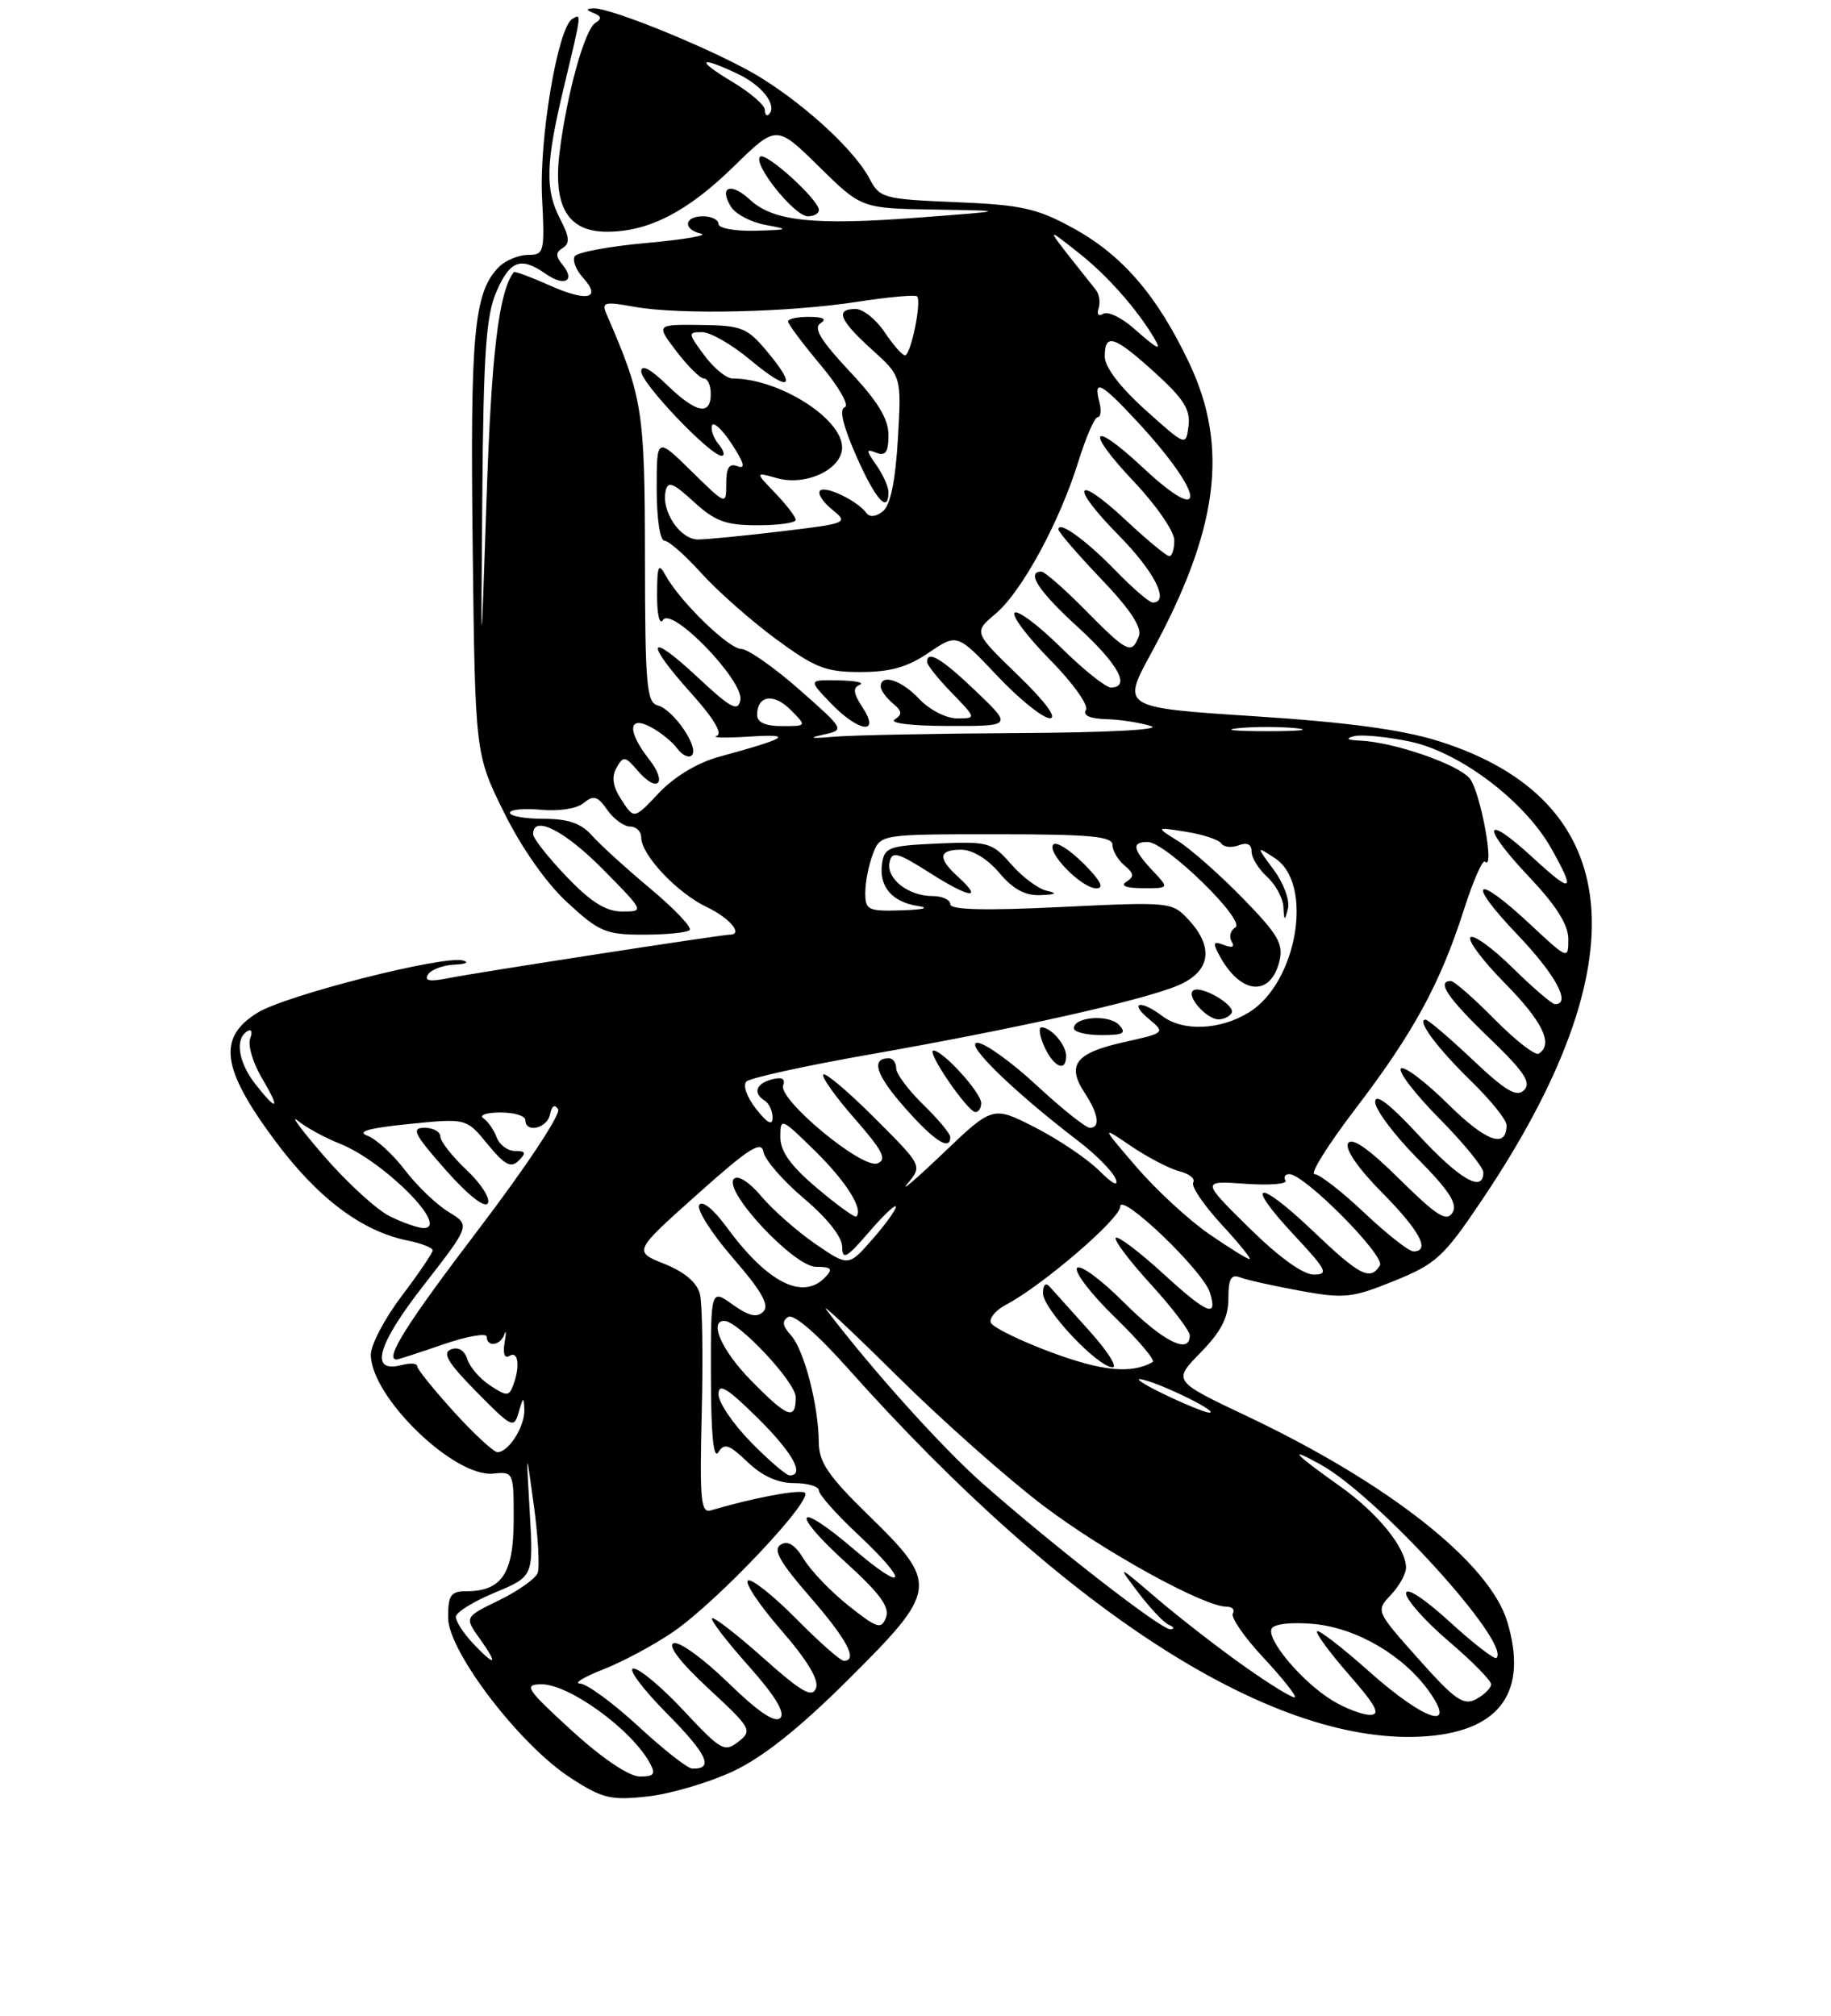 <?xml version="1.0" encoding="UTF-8" standalone="no"?>
<!DOCTYPE svg PUBLIC "-//W3C//DTD SVG 1.1//EN" "http://www.w3.org/Graphics/SVG/1.1/DTD/svg11.dtd" >
<svg xmlns="http://www.w3.org/2000/svg" xmlns:xlink="http://www.w3.org/1999/xlink" version="1.1" viewBox="0 0 237 261">
 <g >
 <path fill="currentColor"
d=" M 94.86 229.32 C 98.72 227.51 103.41 223.79 109.75 217.48 C 121.45 205.84 121.55 205.08 112.50 196.24 C 107.20 191.08 106.00 189.31 105.98 186.70 C 105.94 181.89 104.08 174.75 102.38 172.86 C 101.28 171.66 101.19 171.00 102.02 170.49 C 102.72 170.05 105.76 172.67 109.74 177.14 C 138.26 209.13 165.37 226.32 184.79 224.76 C 194.26 223.99 197.79 218.92 195.10 209.95 C 192.82 202.34 179.75 192.02 161.32 183.29 C 151.81 178.78 151.81 178.78 155.40 175.10 C 158.07 172.37 159.00 170.56 159.00 168.10 C 159.00 165.53 159.35 164.92 160.53 165.37 C 161.38 165.70 164.86 166.47 168.28 167.10 C 174.00 168.14 174.97 168.04 180.44 165.83 C 185.87 163.63 186.85 162.74 191.75 155.46 C 212.55 124.59 210.60 103.62 186.21 95.94 C 181.48 94.46 174.42 93.50 162.33 92.72 C 145.17 91.60 145.17 91.60 149.01 84.55 C 157.70 68.61 159.10 57.95 153.94 47.02 C 149.79 38.26 145.27 33.01 138.86 29.51 C 134.20 26.96 132.22 26.52 123.71 26.17 C 114.35 25.78 113.87 25.65 112.55 23.13 C 110.67 19.55 104.54 13.84 98.54 10.09 C 93.44 6.89 79.06 0.94 76.78 1.08 C 75.82 1.14 75.84 1.29 76.86 1.70 C 77.85 2.09 77.91 2.44 77.07 2.96 C 75.68 3.81 73.38 12.13 72.44 19.63 C 71.55 26.73 73.48 30.00 78.56 30.00 C 83.97 30.00 88.98 27.42 95.00 21.53 C 100.50 16.15 100.50 16.15 106.00 21.56 C 111.50 26.98 111.50 26.98 121.00 27.13 C 130.50 27.29 130.50 27.29 119.00 28.16 C 105.37 29.21 100.07 28.65 97.08 25.86 C 94.60 23.55 92.99 24.17 94.64 26.80 C 95.23 27.73 97.24 28.78 99.10 29.12 C 102.22 29.69 102.12 29.75 97.75 29.87 C 95.14 29.94 93.00 29.55 93.00 29.00 C 93.00 28.45 92.10 28.00 91.00 28.00 C 88.54 28.00 88.35 29.70 90.75 30.25 C 91.71 30.47 88.56 31.01 83.74 31.45 C 78.91 31.88 74.71 32.66 74.39 33.18 C 74.07 33.70 74.55 34.95 75.47 35.96 C 77.94 38.70 75.98 39.12 71.06 36.91 C 68.66 35.84 66.61 35.08 66.50 35.23 C 64.56 37.79 63.61 45.68 62.98 64.50 C 62.24 86.50 62.24 86.50 62.43 64.00 C 62.58 45.64 62.92 40.81 64.26 37.75 C 66.03 33.69 67.41 33.20 70.65 35.46 C 73.07 37.16 74.53 36.35 72.81 34.27 C 71.90 33.18 71.91 32.67 72.84 32.10 C 73.78 31.52 73.71 30.67 72.54 28.42 C 70.52 24.56 70.61 21.17 73.01 11.19 C 75.31 1.58 75.30 1.70 74.06 2.46 C 72.20 3.61 69.78 17.95 70.16 25.53 C 70.52 32.67 70.44 33.00 68.34 33.00 C 67.13 33.00 65.45 33.70 64.60 34.54 C 61.35 37.79 60.85 43.09 61.18 70.56 C 61.50 97.61 61.50 97.61 65.23 105.16 C 67.53 109.80 70.70 114.32 73.46 116.86 C 77.56 120.64 78.42 121.00 83.31 121.00 C 86.26 121.00 88.94 120.73 89.27 120.40 C 89.60 120.07 87.31 117.66 84.18 115.04 C 81.06 112.43 77.64 109.32 76.60 108.14 C 75.20 106.57 73.53 106.00 70.35 106.00 C 67.96 106.00 66.00 105.65 66.00 105.22 C 66.00 104.80 67.81 104.62 70.02 104.83 C 72.34 105.05 74.68 104.68 75.56 103.95 C 76.83 102.90 77.35 103.05 78.60 104.84 C 79.43 106.03 80.76 107.00 81.56 107.00 C 82.35 107.00 83.00 107.64 83.00 108.42 C 83.00 110.68 87.65 115.60 91.49 117.43 C 94.48 118.85 96.26 121.00 94.44 121.00 C 93.38 121.00 61.51 125.93 58.09 126.62 C 55.63 127.12 54.89 126.99 55.40 126.16 C 55.80 125.52 57.33 124.95 58.81 124.88 C 60.29 124.82 60.79 124.58 59.92 124.34 C 57.37 123.66 37.00 128.84 33.34 131.10 C 28.14 134.31 28.65 138.28 35.46 147.49 C 41.06 155.07 46.81 159.41 52.82 160.61 C 54.57 160.96 56.00 161.53 56.00 161.88 C 55.99 162.22 54.19 164.87 52.00 167.77 C 49.80 170.67 48.00 174.09 48.00 175.37 C 48.00 180.83 58.78 191.29 63.86 190.77 C 66.47 190.50 66.50 190.58 66.49 196.84 C 66.47 203.73 64.94 206.00 60.31 206.00 C 58.35 206.00 58.00 206.52 58.00 209.40 C 58.00 213.78 67.30 225.94 73.90 230.19 C 78.00 232.84 79.08 233.09 83.86 232.56 C 86.80 232.23 91.75 230.77 94.86 229.32 Z  M 106.00 27.20 C 106.00 25.86 99.08 19.59 98.38 20.29 C 97.42 21.24 102.84 28.00 104.55 28.00 C 105.35 28.00 106.00 27.64 106.00 27.20 Z  M 74.00 224.03 C 68.15 218.68 67.75 218.08 70.03 218.04 C 73.61 217.98 81.75 223.88 84.12 228.25 C 84.90 229.68 84.66 230.00 82.79 229.98 C 81.41 229.97 77.92 227.61 74.00 224.03 Z  M 82.59 223.45 C 79.34 220.45 75.96 217.98 75.09 217.95 C 74.21 217.93 75.57 217.10 78.09 216.11 C 80.62 215.12 84.68 212.94 87.13 211.26 C 93.01 207.21 105.69 193.73 104.11 193.20 C 103.06 192.85 97.32 193.96 92.00 195.53 C 90.71 195.92 90.55 194.16 90.83 182.88 C 91.01 175.68 90.91 168.76 90.59 167.51 C 90.22 166.03 88.60 164.66 86.00 163.62 C 81.98 162.01 81.98 162.01 90.24 154.63 C 96.91 148.66 98.56 147.60 98.82 149.12 C 99.00 150.15 101.36 152.87 104.07 155.16 C 107.06 157.67 109.01 160.14 109.01 161.41 C 109.03 163.17 109.58 162.87 112.48 159.50 C 114.37 157.30 115.94 155.82 115.96 156.22 C 115.98 156.61 114.61 158.51 112.91 160.45 C 109.82 163.97 109.82 163.97 105.52 161.02 C 103.16 159.39 100.03 156.63 98.56 154.89 C 97.00 153.03 95.52 152.08 95.00 152.61 C 93.53 154.09 102.77 164.00 105.63 164.00 C 107.59 164.00 107.84 164.26 106.87 165.29 C 103.94 168.43 99.33 166.09 93.94 158.71 C 92.33 156.52 90.89 155.37 90.51 155.99 C 90.14 156.58 92.11 159.67 94.88 162.87 C 98.59 167.15 99.63 168.97 98.80 169.80 C 97.98 170.62 96.94 170.38 94.84 168.89 C 92.00 166.86 92.00 166.86 92.02 178.18 C 92.03 185.62 92.35 188.99 92.97 188.02 C 93.75 186.77 94.37 186.98 96.76 189.27 C 98.65 191.08 100.69 192.00 102.80 192.00 C 104.56 192.00 106.00 192.43 106.00 192.96 C 106.00 193.49 108.25 196.02 111.00 198.60 C 117.78 204.94 117.36 206.41 110.45 200.50 C 102.96 194.10 102.17 195.63 109.52 202.31 C 113.90 206.29 115.19 208.06 114.68 209.39 C 114.07 210.98 113.56 210.82 109.87 207.90 C 107.60 206.10 104.99 203.39 104.07 201.88 C 102.92 199.98 101.98 199.39 101.05 199.97 C 100.02 200.61 100.92 202.21 104.85 206.73 C 109.64 212.24 111.10 215.00 109.22 215.00 C 108.78 215.00 106.01 212.55 103.05 209.55 C 100.08 206.55 97.28 204.33 96.82 204.61 C 96.36 204.90 98.29 207.79 101.11 211.03 C 104.51 214.94 106.03 217.48 105.62 218.55 C 105.12 219.84 103.76 219.06 98.79 214.63 C 95.37 211.58 92.39 209.28 92.17 209.50 C 91.94 209.72 94.06 212.49 96.88 215.65 C 100.33 219.52 101.67 221.73 100.99 222.41 C 100.31 223.09 98.10 221.59 94.24 217.83 C 91.08 214.75 87.91 212.45 87.20 212.72 C 86.38 213.02 88.05 215.20 91.70 218.59 C 97.26 223.74 97.42 224.03 95.57 225.48 C 93.78 226.88 93.29 226.60 88.53 221.49 C 85.72 218.47 82.78 216.00 81.99 216.00 C 81.21 216.00 83.15 218.61 86.31 221.81 C 91.57 227.12 92.46 229.07 89.58 228.95 C 88.99 228.93 85.84 226.46 82.59 223.45 Z  M 172.46 220.14 C 168.51 217.73 163.81 212.12 164.62 210.80 C 164.99 210.21 167.34 209.97 170.11 210.24 C 175.62 210.77 181.65 214.30 184.96 218.94 C 188.70 224.20 184.37 222.77 177.20 216.37 C 173.74 213.29 170.72 210.95 170.48 211.18 C 170.25 211.41 172.11 213.94 174.61 216.80 C 178.14 220.84 178.75 222.00 177.33 222.00 C 176.32 221.99 174.13 221.16 172.46 220.14 Z  M 183.61 214.77 C 178.07 208.55 178.07 208.55 180.04 206.46 C 181.12 205.31 182.00 203.73 181.99 202.94 C 181.98 200.38 178.35 195.90 173.48 192.43 C 167.43 188.13 166.56 187.17 170.93 189.59 C 178.32 193.69 195.62 212.72 193.70 214.63 C 193.45 214.88 190.72 212.77 187.63 209.94 C 184.31 206.91 182.00 205.41 182.00 206.28 C 182.00 207.09 184.47 209.87 187.50 212.46 C 190.53 215.04 193.00 217.55 193.00 218.04 C 193.00 218.53 192.13 219.39 191.08 219.96 C 189.43 220.84 188.35 220.09 183.61 214.77 Z  M 161.17 215.79 C 157.82 213.43 152.72 209.47 149.82 207.00 C 144.56 202.50 144.56 202.50 147.35 206.19 C 148.89 208.22 150.68 210.10 151.32 210.36 C 151.97 210.63 152.05 210.88 151.49 210.92 C 150.34 211.01 136.40 200.18 127.14 192.00 C 121.89 187.36 112.82 177.27 106.97 169.56 C 106.16 168.49 110.28 172.35 116.12 178.13 C 121.96 183.92 130.51 191.50 135.12 194.98 C 143.03 200.95 155.84 208.00 158.78 208.00 C 159.52 208.00 159.87 208.40 159.58 208.88 C 159.28 209.36 161.04 211.92 163.50 214.56 C 165.96 217.20 167.81 219.52 167.61 219.72 C 167.41 219.92 164.51 218.15 161.17 215.79 Z  M 61.17 212.69 C 59.98 211.41 59.00 209.90 59.00 209.32 C 59.00 208.74 61.26 207.33 64.03 206.18 C 69.05 204.09 69.05 204.09 68.57 195.79 C 68.09 187.50 68.09 187.50 69.10 194.89 C 69.66 198.95 69.87 202.89 69.59 203.64 C 69.30 204.38 67.05 205.97 64.59 207.17 C 60.11 209.35 60.11 209.35 62.12 212.17 C 64.56 215.60 64.13 215.83 61.17 212.69 Z  M 97.21 186.71 C 94.89 184.35 93.00 181.56 93.00 180.50 C 93.00 179.00 94.10 179.66 98.00 183.50 C 102.56 187.99 104.25 191.00 102.21 191.00 C 101.77 191.00 99.52 189.07 97.21 186.71 Z  M 58.75 182.77 C 56.14 179.89 54.00 177.24 54.00 176.87 C 54.00 176.49 53.11 176.42 52.01 176.71 C 47.77 177.82 48.78 174.15 54.86 166.36 C 60.89 158.61 60.89 158.61 58.06 156.89 C 56.51 155.95 53.96 153.51 52.42 151.48 C 50.87 149.45 48.68 147.44 47.55 147.02 C 46.12 146.49 47.76 146.03 52.93 145.51 C 60.36 144.76 60.36 144.76 63.12 148.13 C 65.33 150.83 66.13 151.25 67.14 150.25 C 68.15 149.25 68.06 149.00 66.67 149.00 C 65.72 149.00 64.65 148.21 64.29 147.25 C 63.94 146.29 63.16 145.17 62.57 144.77 C 61.98 144.36 62.96 144.02 64.75 144.02 C 66.54 144.01 68.00 144.45 68.00 145.00 C 68.00 146.74 70.84 146.08 71.20 144.25 C 71.42 143.15 71.80 142.91 72.24 143.60 C 72.63 144.21 68.06 151.11 61.98 159.10 C 52.61 171.41 49.72 176.00 51.34 176.00 C 51.53 176.00 54.23 175.12 57.34 174.05 C 60.45 172.98 63.00 172.53 63.00 173.05 C 63.00 174.44 64.78 174.21 65.28 172.75 C 65.52 172.06 65.53 172.55 65.31 173.83 C 65.07 175.27 65.32 175.92 65.96 175.52 C 67.10 174.82 67.34 176.94 66.41 179.38 C 65.87 180.77 65.58 180.77 63.45 179.37 C 62.14 178.52 60.81 176.98 60.49 175.96 C 60.12 174.80 59.32 174.32 58.37 174.69 C 57.20 175.14 57.98 176.43 61.67 180.18 C 66.28 184.86 66.53 184.98 67.15 182.79 C 67.72 180.79 67.81 180.76 67.87 182.50 C 67.94 184.67 65.83 188.00 64.39 187.99 C 63.90 187.99 61.36 185.64 58.75 182.77 Z  M 60.41 151.48 C 58.53 149.71 57.00 147.75 57.00 147.13 C 57.00 146.51 56.07 146.00 54.94 146.00 C 53.19 146.00 53.60 146.83 57.67 151.44 C 60.54 154.69 62.73 156.43 63.14 155.78 C 63.51 155.18 62.28 153.24 60.41 151.48 Z  M 97.21 178.71 C 93.45 174.88 91.71 171.00 93.75 171.00 C 95.56 171.00 103.00 178.95 103.00 180.88 C 103.00 183.93 101.94 183.54 97.21 178.71 Z  M 150.50 180.41 C 147.75 179.07 146.62 178.26 148.00 178.62 C 150.85 179.34 158.02 182.93 156.50 182.87 C 155.95 182.85 153.25 181.74 150.50 180.41 Z  M 136.05 175.06 C 131.95 173.53 128.43 171.80 128.24 171.21 C 128.04 170.62 128.92 169.59 130.19 168.92 C 134.90 166.45 145.00 157.77 145.00 156.20 C 145.00 154.24 155.70 164.48 156.59 167.29 C 157.67 170.68 156.31 170.14 150.59 164.91 C 147.48 162.06 144.70 159.96 144.42 160.24 C 144.15 160.52 146.19 163.23 148.96 166.26 C 151.73 169.30 154.00 172.28 154.00 172.89 C 154.00 175.42 150.54 173.67 145.45 168.58 C 142.46 165.59 139.74 163.61 139.40 164.16 C 139.06 164.72 141.28 167.59 144.34 170.56 C 147.40 173.52 149.58 176.12 149.20 176.33 C 146.41 177.89 142.67 177.52 136.05 175.06 Z  M 140.97 172.25 C 138.62 169.64 136.31 167.07 135.85 166.55 C 135.35 165.99 135.00 166.34 135.00 167.42 C 135.00 169.46 142.09 177.00 144.01 177.00 C 144.69 177.00 143.33 174.86 140.97 172.25 Z  M 161.65 158.92 C 155.50 152.85 155.50 152.85 161.20 153.25 C 164.34 153.47 166.68 153.28 166.39 152.83 C 166.11 152.37 166.34 152.00 166.89 152.00 C 168.84 152.00 179.36 162.61 178.61 163.82 C 177.36 165.85 176.03 165.17 169.92 159.34 C 162.70 152.46 160.95 152.89 167.54 159.93 C 171.74 164.43 172.02 165.00 170.04 165.00 C 168.64 165.00 165.49 162.71 161.65 158.92 Z  M 156.47 159.73 C 153.86 157.93 149.65 154.04 147.11 151.09 C 142.50 145.72 142.50 145.72 146.43 148.39 C 148.59 149.85 151.40 151.31 152.67 151.63 C 153.94 151.95 154.74 152.60 154.45 153.08 C 154.15 153.56 155.79 155.99 158.08 158.48 C 160.38 160.96 162.02 163.00 161.74 163.00 C 161.45 163.00 159.08 161.53 156.47 159.73 Z  M 176.59 157.00 C 173.69 154.25 170.78 152.00 170.15 152.00 C 169.51 152.00 171.91 148.17 175.49 143.48 C 182.96 133.69 186.44 127.29 189.49 117.75 C 190.68 114.03 191.91 111.24 192.21 111.54 C 193.55 112.88 191.59 102.32 190.21 100.74 C 188.59 98.89 180.42 96.08 176.07 95.88 C 174.38 95.81 174.10 95.61 175.24 95.31 C 176.20 95.06 179.45 95.37 182.46 95.99 C 188.93 97.34 197.32 103.67 200.79 109.83 C 204.00 115.54 203.56 115.77 198.42 111.04 C 192.03 105.14 191.62 106.84 197.84 113.43 C 201.43 117.22 203.00 119.70 203.00 121.58 C 203.00 124.24 202.95 124.22 198.04 119.64 C 190.91 112.97 189.66 113.92 196.35 120.93 C 201.34 126.15 203.43 130.00 201.28 130.00 C 200.89 130.00 198.43 127.89 195.81 125.31 C 193.19 122.73 190.72 120.94 190.33 121.34 C 189.94 121.73 191.95 124.41 194.81 127.31 C 199.68 132.24 201.10 135.20 199.17 136.40 C 198.71 136.68 196.14 134.68 193.46 131.96 C 190.77 129.23 188.22 127.00 187.79 127.00 C 185.90 127.00 187.38 129.20 192.75 134.36 C 197.28 138.72 198.24 140.15 197.28 141.12 C 196.31 142.08 194.90 141.25 190.59 137.17 C 187.58 134.33 184.85 132.00 184.52 132.00 C 183.30 132.00 186.00 135.65 190.42 139.96 C 192.94 142.41 195.00 144.97 195.00 145.65 C 195.00 148.76 192.38 147.82 187.43 142.93 C 184.47 140.01 181.73 137.94 181.33 138.33 C 180.94 138.73 183.18 141.64 186.31 144.81 C 189.44 147.97 192.00 151.11 192.00 151.78 C 192.00 154.46 188.94 152.70 183.61 146.94 C 179.84 142.87 178.00 141.47 178.00 142.66 C 178.00 143.64 180.46 146.93 183.47 149.97 C 187.60 154.15 188.71 155.87 188.00 157.00 C 187.24 158.22 185.96 157.40 181.15 152.65 C 177.18 148.72 175.00 147.19 174.50 148.00 C 174.05 148.73 175.74 151.20 178.88 154.38 C 183.79 159.35 185.20 162.00 182.94 162.00 C 182.36 162.00 179.50 159.75 176.59 157.00 Z  M 50.45 157.45 C 48.77 156.62 44.96 153.14 41.99 149.72 C 39.03 146.30 37.47 144.21 38.55 145.09 C 39.62 145.96 42.05 147.29 43.95 148.04 C 49.73 150.33 58.36 159.04 54.79 158.98 C 54.08 158.96 52.13 158.28 50.45 157.45 Z  M 105.75 153.81 C 102.33 150.91 101.00 149.06 101.00 147.19 C 101.00 144.65 101.12 144.70 105.50 149.00 C 109.52 152.95 111.79 156.55 110.84 157.49 C 110.65 157.67 108.36 156.01 105.75 153.81 Z  M 117.48 153.21 C 119.39 150.91 119.39 150.91 113.23 144.75 C 109.84 141.36 106.85 138.82 106.57 139.10 C 106.29 139.38 108.11 141.94 110.61 144.80 C 114.27 148.98 114.85 150.12 113.57 150.61 C 111.59 151.37 100.67 142.31 101.37 140.49 C 101.69 139.65 101.20 139.40 99.93 139.73 C 97.83 140.28 97.42 141.52 99.00 142.50 C 99.55 142.84 100.00 143.83 100.00 144.69 C 100.00 145.77 99.33 145.42 97.87 143.56 C 96.66 142.02 96.12 140.49 96.62 140.01 C 97.10 139.54 104.25 137.97 112.50 136.52 C 131.40 133.20 147.77 129.54 152.41 127.60 C 156.68 125.82 157.20 122.67 153.83 119.05 C 151.70 116.76 151.47 116.74 137.33 117.42 C 127.46 117.90 123.00 117.79 123.00 117.06 C 123.00 116.48 121.96 116.00 120.69 116.00 C 117.57 116.00 114.70 113.75 115.14 111.64 C 115.45 110.14 116.13 110.32 120.37 113.01 C 125.52 116.29 127.35 116.54 124.01 113.51 C 121.35 111.10 121.47 110.00 124.41 110.00 C 125.86 110.00 127.83 111.19 129.35 113.00 C 131.13 115.12 132.70 115.97 134.69 115.88 C 136.70 115.80 136.93 115.64 135.50 115.32 C 134.40 115.08 132.32 113.53 130.89 111.89 C 128.40 109.04 127.95 108.92 121.39 109.20 C 115.06 109.48 114.47 109.69 114.17 111.81 C 113.75 114.77 115.45 116.77 118.82 117.29 C 120.39 117.53 119.53 117.76 116.75 117.85 C 112.34 117.99 112.00 117.82 112.00 115.57 C 112.00 114.23 112.44 111.98 112.98 110.57 C 113.95 108.00 113.95 108.00 128.98 108.00 C 141.07 108.00 144.00 108.27 144.00 109.38 C 144.00 110.14 144.70 111.33 145.55 112.04 C 146.78 113.06 146.83 113.49 145.80 114.15 C 144.97 114.67 145.74 114.97 147.92 114.98 C 151.35 115.00 151.35 115.00 149.17 112.69 C 146.60 109.94 146.44 109.00 148.56 109.00 C 150.87 109.00 161.32 119.19 159.90 120.06 C 159.26 120.45 159.05 121.27 159.42 121.88 C 159.86 122.59 159.51 122.75 158.44 122.34 C 157.04 121.80 156.94 122.02 157.83 123.68 C 160.54 128.74 164.43 129.13 165.60 124.46 C 166.16 122.22 165.46 121.00 160.88 116.30 C 157.92 113.26 154.16 109.94 152.53 108.91 C 149.56 107.05 149.56 107.05 153.53 107.68 C 155.71 108.03 157.76 108.70 158.08 109.19 C 158.40 109.67 159.41 109.78 160.33 109.43 C 161.42 109.01 162.00 109.29 162.00 110.24 C 162.00 111.04 162.90 112.50 164.00 113.50 C 165.10 114.50 166.05 116.25 166.12 117.40 C 166.22 119.26 166.29 119.29 166.71 117.63 C 166.98 116.59 166.16 114.35 164.89 112.63 C 162.58 109.50 162.58 109.50 165.04 111.11 C 170.09 114.43 167.90 127.26 161.63 131.08 C 157.89 133.36 153.12 133.56 150.44 131.53 C 147.64 129.41 146.09 129.72 148.68 131.89 C 150.86 133.71 150.86 133.71 145.37 134.94 C 139.21 136.32 138.03 137.87 140.39 141.47 C 142.20 144.24 142.46 146.00 141.06 146.00 C 140.54 146.00 137.44 143.53 134.17 140.50 C 130.91 137.47 127.46 135.00 126.51 135.00 C 124.72 135.00 131.22 141.33 139.50 147.66 C 141.84 149.44 144.04 151.67 144.41 152.62 C 144.81 153.68 144.00 153.27 142.29 151.56 C 140.76 150.04 137.04 147.52 134.01 145.97 C 128.50 143.15 128.50 143.15 122.04 149.33 C 118.48 152.72 116.43 154.47 117.48 153.21 Z  M 123.00 147.20 C 123.00 146.75 121.42 144.87 119.50 143.00 C 117.58 141.13 116.00 139.02 116.00 138.30 C 116.00 137.59 115.58 137.00 115.06 137.00 C 112.68 137.00 113.36 139.13 117.10 143.38 C 120.92 147.71 123.00 149.06 123.00 147.20 Z  M 127.00 142.80 C 127.00 141.45 122.05 136.00 120.82 136.00 C 119.82 136.00 125.22 143.91 126.25 143.96 C 126.66 143.98 127.00 143.46 127.00 142.80 Z  M 138.00 136.70 C 138.00 135.27 136.05 133.00 134.82 133.00 C 134.39 133.00 134.56 134.12 135.18 135.50 C 136.40 138.17 138.00 138.85 138.00 136.70 Z  M 144.84 132.68 C 143.53 131.28 139.00 131.62 139.00 133.12 C 139.00 133.60 140.59 134.00 142.54 134.00 C 145.43 134.00 145.85 133.76 144.84 132.68 Z  M 159.41 131.15 C 160.03 130.14 155.27 127.40 154.40 128.27 C 153.61 129.05 156.16 131.91 157.69 131.96 C 158.35 131.98 159.12 131.62 159.41 131.15 Z  M 140.26 111.80 C 138.50 110.04 136.75 108.92 136.36 109.31 C 135.39 110.28 139.99 115.00 141.91 115.00 C 142.97 115.00 142.45 113.99 140.26 111.80 Z  M 33.07 140.37 C 30.86 137.55 30.38 134.50 31.99 133.51 C 32.55 133.16 32.72 133.56 32.38 134.44 C 32.06 135.29 32.72 137.56 33.86 139.49 C 36.32 143.65 35.96 144.04 33.07 140.37 Z  M 73.33 113.48 C 70.95 111.00 69.00 108.52 69.00 107.98 C 69.00 105.46 73.06 107.50 78.00 112.50 C 83.41 117.98 83.42 118.00 80.54 118.00 C 78.43 118.00 76.50 116.80 73.33 113.48 Z  M 80.46 103.58 C 79.32 101.84 79.12 100.60 79.80 99.40 C 80.68 97.83 80.90 97.86 82.56 99.79 C 85.11 102.78 86.46 101.40 84.02 98.30 C 81.17 94.67 81.29 92.55 84.25 94.13 C 85.49 94.79 87.03 96.04 87.67 96.91 C 88.31 97.78 89.16 98.17 89.55 97.78 C 90.54 96.79 87.17 91.86 85.15 91.33 C 83.69 90.95 83.50 88.71 83.48 72.20 C 83.46 53.09 83.20 51.49 78.53 40.72 C 77.83 39.11 78.17 39.01 82.13 39.72 C 87.99 40.77 102.12 40.45 111.03 39.06 C 115.01 38.45 118.47 38.13 118.70 38.37 C 119.33 38.99 117.89 46.00 117.14 46.00 C 116.79 46.00 115.60 44.65 114.50 43.00 C 113.40 41.35 111.71 40.00 110.75 40.00 C 108.06 40.00 108.64 41.44 112.84 45.24 C 116.69 48.71 116.69 48.71 116.22 56.84 C 115.90 62.24 115.26 65.37 114.30 66.17 C 113.43 66.89 112.58 67.00 112.17 66.44 C 111.04 64.86 106.84 62.82 106.15 63.52 C 105.79 63.88 106.49 64.97 107.69 65.95 C 109.85 67.70 109.75 67.75 101.19 68.78 C 96.41 69.35 91.55 69.83 90.38 69.84 C 88.05 69.86 85.60 66.24 86.15 63.60 C 86.44 62.23 87.08 62.47 89.81 64.97 C 92.56 67.49 93.96 68.00 98.06 68.00 C 100.78 68.00 103.00 67.69 103.00 67.30 C 103.00 66.92 101.81 65.37 100.36 63.85 C 97.72 61.10 97.72 61.10 100.61 61.91 C 104.34 62.95 109.00 60.74 109.00 57.93 C 109.00 54.16 100.80 49.00 94.82 49.00 C 94.03 49.00 92.38 47.65 91.16 46.00 C 89.04 43.13 89.02 43.00 90.88 43.00 C 91.94 43.00 94.71 44.59 97.04 46.53 C 102.16 50.81 103.32 50.35 99.38 45.61 C 96.72 42.41 96.06 42.14 90.70 42.07 C 84.90 42.00 84.90 42.00 87.57 45.50 C 89.04 47.42 90.63 49.00 91.12 49.00 C 91.60 49.00 92.00 49.90 92.00 51.00 C 92.00 53.87 90.08 53.47 86.30 49.80 C 84.15 47.72 83.00 47.13 83.00 48.09 C 83.00 49.63 91.94 59.00 93.41 59.00 C 93.87 59.00 93.70 58.34 93.03 57.53 C 92.36 56.73 91.97 55.62 92.16 55.07 C 92.34 54.53 93.51 55.62 94.73 57.50 C 96.31 59.91 96.53 60.76 95.48 60.36 C 94.39 59.94 94.00 60.52 94.00 62.60 C 94.00 65.42 94.00 65.42 89.50 61.00 C 85.00 56.58 85.00 56.58 85.00 63.29 C 85.00 67.11 85.43 70.00 86.00 70.00 C 86.55 70.00 88.69 71.88 90.75 74.17 C 92.81 76.46 97.14 80.29 100.36 82.67 C 105.49 86.46 106.86 87.00 111.38 87.00 C 115.23 87.00 117.47 86.37 120.21 84.50 C 123.89 82.00 123.89 82.00 129.09 87.50 C 131.95 90.53 135.01 92.99 135.90 92.98 C 136.88 92.97 135.30 90.83 131.76 87.41 C 126.02 81.85 126.02 81.85 128.84 79.48 C 132.24 76.62 137.13 67.64 139.58 59.75 C 140.56 56.59 141.69 54.00 142.09 54.00 C 142.49 54.00 142.58 53.10 142.29 52.00 C 141.50 49.00 142.53 49.54 147.23 54.61 C 155.93 63.99 156.48 68.53 147.95 60.55 C 141.16 54.20 140.35 55.57 146.84 62.43 C 149.68 65.43 152.00 68.81 152.00 69.94 C 152.00 71.07 151.71 72.00 151.35 72.00 C 151.00 72.00 148.49 69.93 145.79 67.40 C 139.12 61.16 138.32 62.73 144.81 69.31 C 149.42 73.98 151.46 78.00 149.20 78.00 C 148.76 78.00 146.63 76.16 144.45 73.92 C 140.57 69.92 137.00 67.34 137.00 68.54 C 137.00 68.87 139.48 71.75 142.52 74.94 C 146.31 78.90 147.84 81.24 147.41 82.36 C 146.49 84.77 145.91 84.49 140.50 79.00 C 137.79 76.25 135.22 74.00 134.79 74.00 C 132.77 74.00 134.46 76.57 139.50 81.17 C 144.75 85.97 146.41 89.00 143.78 89.00 C 143.11 89.00 140.20 86.66 137.31 83.81 C 134.41 80.95 131.73 78.94 131.33 79.33 C 130.94 79.73 133.01 82.47 135.93 85.43 C 138.86 88.40 140.93 91.30 140.56 91.90 C 140.12 92.61 141.06 93.04 143.19 93.10 C 145.01 93.15 147.62 93.56 149.00 94.00 C 150.45 94.46 143.27 94.84 131.89 94.90 C 121.10 94.96 110.30 95.17 107.89 95.38 C 105.03 95.63 104.53 95.55 106.45 95.13 C 109.39 94.50 109.39 94.50 103.45 89.26 C 100.18 86.38 96.80 84.02 95.95 84.01 C 94.32 84.00 88.02 77.88 86.16 74.50 C 85.23 72.80 85.06 73.18 85.05 77.00 C 85.04 79.56 85.37 80.97 85.82 80.26 C 86.96 78.47 96.31 88.15 95.83 90.63 C 95.52 92.19 94.61 91.70 90.23 87.61 C 83.81 81.62 83.37 82.97 89.51 89.80 C 92.39 93.00 93.57 94.99 92.76 95.27 C 92.07 95.51 93.97 95.55 97.00 95.36 C 102.84 94.98 102.01 95.53 93.01 97.99 C 90.28 98.74 87.27 100.56 85.30 102.64 C 82.08 106.06 82.08 106.06 80.46 103.58 Z  M 111.64 91.57 C 110.45 89.76 110.36 89.03 111.28 88.65 C 111.95 88.38 110.73 88.12 108.56 88.08 C 104.63 88.00 104.63 88.00 107.50 91.00 C 111.14 94.80 114.02 95.20 111.64 91.57 Z  M 126.34 89.50 C 121.90 85.25 120.00 84.11 120.00 85.70 C 120.00 86.09 121.44 87.89 123.20 89.70 C 126.39 93.00 126.39 93.00 123.87 93.00 C 122.47 93.00 120.30 91.88 119.00 90.50 C 116.69 88.04 114.00 87.16 114.00 88.88 C 114.00 89.36 114.70 90.33 115.55 91.04 C 116.78 92.06 116.83 92.49 115.80 93.15 C 115.06 93.62 118.05 93.98 122.77 93.98 C 131.04 94.00 131.04 94.00 126.34 89.50 Z  M 115.00 63.72 C 115.00 63.02 114.30 61.45 113.45 60.24 C 112.06 58.24 112.06 58.08 113.45 58.62 C 114.63 59.07 115.00 58.52 115.00 56.32 C 115.00 54.22 113.62 51.95 109.95 48.05 C 106.24 44.09 105.25 42.46 106.20 41.85 C 107.06 41.31 106.57 41.03 104.75 41.02 C 103.24 41.01 102.00 41.28 102.00 41.61 C 102.00 41.95 103.91 44.50 106.24 47.28 C 108.59 50.09 109.97 52.51 109.34 52.72 C 108.60 52.97 109.11 55.13 110.84 59.05 C 113.33 64.68 115.00 66.56 115.00 63.72 Z  M 160.25 94.27 C 162.31 94.06 165.69 94.06 167.75 94.27 C 169.81 94.49 168.12 94.66 164.00 94.66 C 159.88 94.66 158.19 94.49 160.25 94.27 Z  M 98.00 92.56 C 98.00 90.03 100.13 89.69 102.32 91.88 C 104.44 94.00 104.44 94.00 101.22 94.00 C 99.08 94.00 98.00 93.52 98.00 92.56 Z  M 148.25 53.06 C 144.98 50.12 143.00 47.52 143.00 46.17 C 143.00 43.06 144.20 43.45 149.50 48.25 C 153.21 51.61 154.11 53.05 153.84 55.14 C 153.50 57.78 153.50 57.78 148.25 53.06 Z  M 146.68 42.45 C 145.13 41.09 143.38 40.27 142.80 40.62 C 142.20 41.00 141.94 40.69 142.20 39.91 C 142.45 39.16 142.29 38.08 141.84 37.52 C 134.94 28.83 135.12 29.21 139.61 32.73 C 143.25 35.58 147.16 39.99 149.38 43.75 C 150.44 45.54 149.88 45.27 146.68 42.45 Z  M 99.00 14.22 C 99.00 13.61 97.09 11.97 94.75 10.57 C 90.00 7.72 90.43 7.16 95.52 9.58 C 98.67 11.07 100.66 13.67 99.52 14.81 C 99.24 15.10 99.00 14.83 99.00 14.22 Z "/>
</g>
</svg>